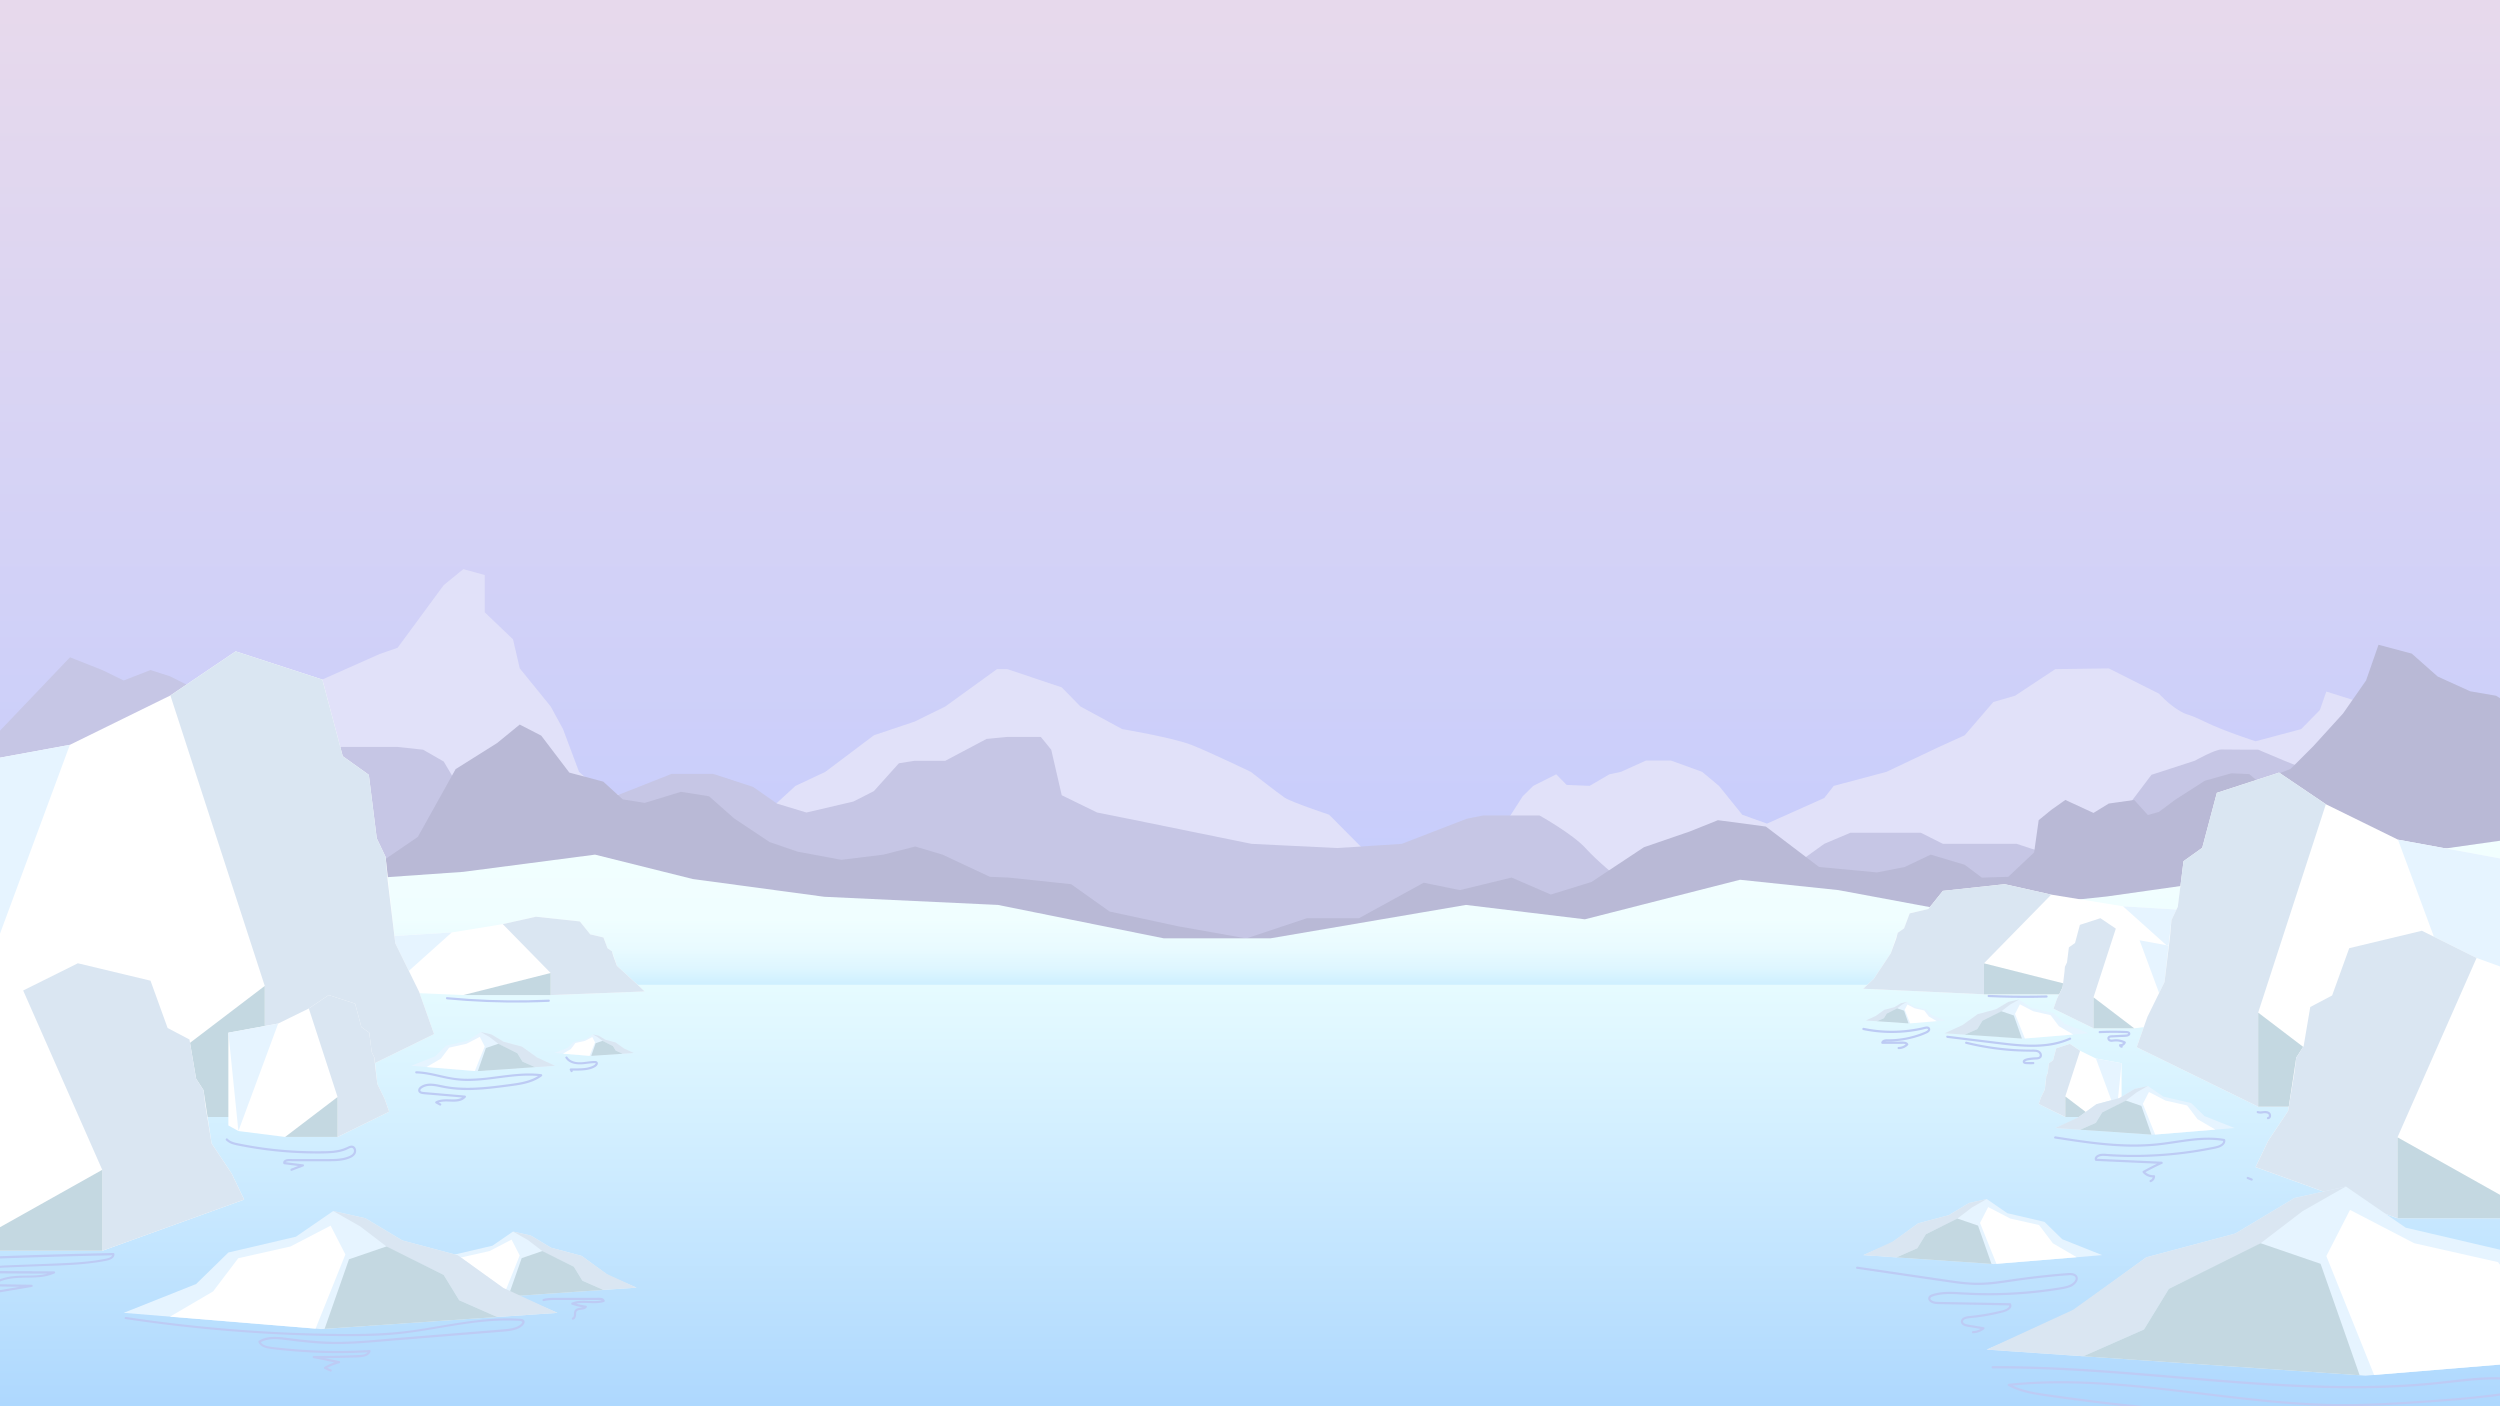 <svg xmlns="http://www.w3.org/2000/svg" xmlns:xlink="http://www.w3.org/1999/xlink" viewBox="0 0 3382.71 1902.77"><rect x="0" y="0" width="3382.71" height="1902.77" fill="#333333" stroke="none"/><defs><style>.cls-1{fill:url(#linear-gradient)}.cls-2{fill:url(#linear-gradient-2)}.cls-3{fill:#e1e1f9}.cls-4{fill:#c6c6e5}.cls-5{fill:#b9b9d6}.cls-6{fill:url(#linear-gradient-3)}.cls-7{fill:#fff}.cls-8{fill:#dae6f2}.cls-9{fill:#c4d8e1}.cls-10{fill:#e6f4ff}.cls-11{fill:#bdcbf4}</style><linearGradient id="linear-gradient" x1="1692.35" x2="1692.35" y1="-58.61" y2="1298.39" gradientUnits="userSpaceOnUse"><stop offset="0" stop-color="#e9daeb"/><stop offset="1" stop-color="#c4ccfe"/></linearGradient><linearGradient id="linear-gradient-2" x1="1692.35" x2="1692.35" y1="1269.39" y2="2156.39" gradientUnits="userSpaceOnUse"><stop offset="0" stop-color="#ecffff"/><stop offset="1" stop-color="#95c8fe"/></linearGradient><linearGradient id="linear-gradient-3" x1="1692.35" x2="1692.35" y1="1133.09" y2="1332.41" gradientUnits="userSpaceOnUse"><stop offset="0" stop-color="#f2ffff"/><stop offset=".55" stop-color="#f0feff"/><stop offset=".75" stop-color="#e9fbff"/><stop offset=".89" stop-color="#def6ff"/><stop offset="1" stop-color="#ceefff"/></linearGradient></defs><g id="Layer_3" data-name="Layer 3"><rect width="3494" height="1357" x="-54.65" y="-58.61" class="cls-1"/><rect width="3494" height="887" x="-54.65" y="1269.39" class="cls-2"/><path d="M-113.65,1141.78l262.59-78.44,132.71-37.65,61.05-49.37,63.07-43.4,107.93-48L538,876.48l62.38-84.74,26.54-21.66,29,8v50.42l38.26,36.62,9.09,39.24,41.86,51.54,16.67,30.59,21.68,57.86,21.69,19,52.42,20,70.7,58.46,65.11-2.39,82.94-76.05,40.43-19,65.7-49.49,55.23-18.57,41.4-20.39,69.89-50.54h14l73.62,24.7,25.32,25.84,56.47,30.6s68.36,11.55,93.18,21.21,80.82,36.64,80.82,36.64,37,29,46,35,60,23,60,23l61.65,62,73.35-3,51.14-37.55,49.56-5.45,26.3-41,14.24-14.05,31.06-15.6,14.11,14.33,31.06,1.27,26.78-15.6,15.58-3.36,33.88-15.26h33.88l42.12,15.26,22.82,19,31.47,39.05,33.47,12,77.53-34.65,12.83-16.4,71.35-19,68.07-32.3,37.78-17.19,38.71-45,29.39-8.47,54.45-36,72.38-1,67.89,34.17s12.15,13.5,26.15,22.16,8.63,2.54,35.31,15.6S3052,1003,3052,1003l61.65-16.44L3139,960.72l8.7-25,53.77,16.94,21.07,23.64,22.11,18.57,93.18,5.78,76.49,47.07L3528,1250.41v48H-144.71l31.06-141.63Z" class="cls-3"/><path d="M-113.65,1107.84,94.68,889.39l43.67,17.23,29,14.12,36.3-14.12L230,915.09l34.35,17.3,66,24.29,30.36,3.37,14.64,37.34,61.78,13.3H538l34.51,3.72,27.87,16,16.16,27.29,63.77-9.34,43.7,51.05h52.34l66.31-26.18,66.15-26.14h56.16l54,17.67,32.39,22.59,39.78,12.06,63.65-14.89,27.68-14.11,33.82-37.65,21.41-3.36h41.4l55.77-29.57,28.12-2.73h45.3l14.11,17.33,14.21,61.62,47.91,23.36,42.35,8.45,166.59,33.94,115.77,5.67,87.53-5.67,87.78-33.94,22.33-4.45h76.24s44.94,25.12,62.12,44.06,43.36,39.64,43.36,39.64l63.93,3h112.94l66.66-22.29,36.28-26.06,35.41-15h95.16l29.94,15h99.79l57.88,19,49.41-13.29,36.62-48.06,38.51-51.05,58.58-19s27.64-15.52,36.17-15.26,49.67.29,49.67.29l35.57,15,25.92,10.38,43.35,8.58,103,16.05,175.83,62.39V1324.5H-113.65Z" class="cls-4"/><polygon points="439.22 1218.56 565.35 1132.39 616.5 1040.68 672.64 1005.39 703.22 980.39 732.35 995.39 770.35 1045.39 816.29 1057.62 842.63 1081.62 872.35 1086.39 921.35 1071.39 959.35 1077.39 993.35 1107.39 1041.35 1139.39 1079.35 1152.39 1138.35 1163.39 1195.35 1156.39 1238.35 1145.39 1275.35 1156.39 1339.35 1186.39 1364.35 1187.39 1449.35 1196.39 1501.41 1233.39 1594.35 1253.39 1686.35 1269.75 1768.23 1242.42 1838.82 1242.42 1926.35 1194.39 1975.35 1204.39 2045.35 1187.39 2098.35 1210.39 2153.35 1193.39 2224.35 1146.39 2286.35 1125.07 2324.47 1109.78 2389.35 1118.39 2461.41 1173.13 2539.72 1180.44 2577.23 1173.13 2612.35 1156.39 2658.38 1170.09 2681.63 1187.5 2717.35 1186.39 2752.35 1153.39 2758.5 1109.78 2775.67 1095.74 2794.59 1082.39 2832.68 1099.97 2853.31 1087.27 2887.76 1082.39 2906.26 1102.8 2921.2 1098.56 2942.82 1082.39 2983.35 1056.39 3019.11 1046.33 3043.35 1047.39 3055.49 1057.62 3099.35 1040.39 3130.35 1009.39 3170.35 965.39 3201.5 920.68 3218.35 872.39 3263.35 884.39 3298.35 915.39 3342.35 935.36 3377.35 941.39 3403.35 957.39 3403.35 1309.3 -113.65 1309.3 439.22 1218.56" class="cls-5"/><polygon points="-12.71 1224.44 626.88 1179.68 805.12 1156.39 937.41 1189.41 1115.29 1213.42 1350.35 1224.44 1574.82 1269.67 1718.82 1269.67 1983.53 1224.44 2144.47 1243.9 2354.35 1190.39 2487.53 1204.39 2648.26 1234.3 2850.58 1213.03 3414.35 1133.09 3414.35 1332.41 -29.65 1332.41 -12.71 1224.44" class="cls-6"/><polygon points="499 1268.5 611.25 1261.67 680.28 1250.42 725.1 1240.39 784.62 1246.81 798.64 1264.25 816.54 1268.49 821.99 1282.95 828.05 1287.16 834.71 1306.84 862.06 1331.88 872.35 1341.52 745.08 1346.39 626.88 1346.39 521.62 1341.97 499 1337.8 499 1268.5" class="cls-7"/><polygon points="680.28 1250.42 725.1 1240.39 784.62 1246.81 798.64 1264.25 816.54 1268.49 821.99 1282.95 828.05 1287.16 829.5 1292.6 834.71 1306.84 862.06 1331.88 872.35 1341.52 745.08 1346.39 745.08 1316.54 680.28 1250.42" class="cls-8"/><polygon points="745.08 1316.54 626.88 1346.39 745.08 1346.39 745.08 1316.54" class="cls-9"/><polygon points="499 1268.5 521.62 1341.97 611.25 1261.67 499 1268.5" class="cls-10"/><polygon points="3030.35 1235.91 2872.57 1226.3 2775.52 1210.5 2712.53 1196.39 2628.86 1205.42 2609.15 1229.93 2583.99 1235.89 2576.33 1256.21 2567.82 1262.14 2558.45 1289.79 2535.47 1324.31 2521 1337.86 2684.44 1345.39 2850.58 1345.39 2998.55 1339.18 3030.35 1333.32 3030.35 1235.91" class="cls-7"/><polygon points="2775.52 1210.5 2712.53 1196.39 2628.86 1205.42 2609.15 1229.93 2583.99 1235.89 2576.33 1256.21 2567.82 1262.14 2565.77 1269.77 2558.45 1289.79 2535.47 1324.31 2521 1337.86 2684.44 1345.39 2684.44 1303.44 2775.52 1210.5" class="cls-8"/><polygon points="2684.44 1303.44 2850.58 1345.39 2684.44 1345.39 2684.44 1303.44" class="cls-9"/><polygon points="3030.35 1235.91 2998.55 1339.18 2872.57 1226.3 3030.35 1235.91" class="cls-10"/><polygon points="537.98 1742.27 591.95 1720.79 616 1697.3 666.31 1685.54 694.13 1666.39 718.09 1671.77 745.63 1688.29 786.94 1699.31 823.85 1726.3 861.24 1742.27 685.04 1754.39 537.98 1742.27" class="cls-10"/><polygon points="694.13 1666.39 714.23 1677.82 735.84 1694.35 776.48 1714.02 788.04 1732.9 816.29 1745.36 861.24 1742.27 820.99 1723.73 786.94 1699.31 745.63 1688.29 718.09 1671.77 694.13 1666.39" class="cls-8"/><polygon points="687.72 1754.2 705.9 1702.35 733.79 1692.78 776.48 1714.02 788.04 1732.9 816.29 1745.36 687.72 1754.2" class="cls-9"/><polygon points="572.48 1745.11 604.62 1726.3 623.35 1701.57 662.36 1692.78 692.2 1677.27 703.22 1698.75 680.99 1754.05 572.48 1745.11" class="cls-7"/><polygon points="2947.35 1281.91 2895.05 1272.3 2862.88 1256.5 2841.99 1242.39 2814.26 1251.42 2807.72 1275.93 2799.38 1281.89 2796.84 1302.21 2794.02 1308.14 2790.92 1335.79 2783.3 1351.31 2778.5 1364.86 2832.68 1391.39 2887.76 1391.39 2936.81 1385.18 2947.35 1379.32 2947.35 1281.91" class="cls-7"/><polygon points="2862.88 1256.5 2841.99 1242.39 2814.26 1251.42 2807.72 1275.93 2799.38 1281.89 2796.84 1302.21 2794.02 1308.14 2793.34 1315.77 2790.92 1335.79 2783.3 1351.31 2778.5 1364.86 2832.68 1391.39 2832.68 1349.44 2862.88 1256.5" class="cls-8"/><polygon points="2832.68 1349.44 2887.76 1391.39 2832.68 1391.39 2832.68 1349.44" class="cls-9"/><polygon points="2947.35 1281.91 2936.81 1385.18 2895.05 1272.3 2947.35 1281.91" class="cls-10"/><polygon points="-126.65 1048.46 94.53 1007.82 230.56 941 318.87 881.34 436.16 919.52 463.78 1023.2 499.05 1048.39 509.79 1134.31 521.72 1159.37 534.85 1276.31 567.07 1341.94 587.35 1399.22 358.24 1511.39 125.34 1511.39 -82.08 1485.13 -126.65 1460.36 -126.65 1048.46" class="cls-7"/><polygon points="230.56 941 318.87 881.34 436.16 919.52 463.78 1023.2 499.05 1048.39 509.79 1134.31 521.72 1159.37 524.59 1191.66 534.85 1276.31 567.07 1341.94 587.35 1399.22 358.24 1511.39 358.24 1334.01 230.56 941" class="cls-8"/><polygon points="358.24 1334.01 125.34 1511.39 358.24 1511.39 358.24 1334.01" class="cls-9"/><polygon points="-126.65 1048.46 -82.08 1485.13 94.53 1007.82 -126.65 1048.46" class="cls-10"/><polygon points="309 1397.32 376.4 1384.93 417.86 1364.57 444.76 1346.39 480.51 1358.02 488.93 1389.62 499.67 1397.3 502.95 1423.48 506.58 1431.11 510.58 1466.75 520.4 1486.75 526.58 1504.2 456.76 1538.39 385.79 1538.39 322.58 1530.39 309 1522.84 309 1397.32" class="cls-7"/><polygon points="417.86 1364.57 444.76 1346.39 480.51 1358.02 488.93 1389.62 499.67 1397.3 502.95 1423.48 506.58 1431.11 507.46 1440.95 510.58 1466.75 520.4 1486.75 526.58 1504.2 456.76 1538.39 456.76 1484.33 417.86 1364.57" class="cls-8"/><polygon points="456.76 1484.33 385.79 1538.39 456.76 1538.39 456.76 1484.33" class="cls-9"/><polygon points="309 1397.32 322.58 1530.39 376.4 1384.93 309 1397.32" class="cls-10"/><polygon points="167.35 1776.39 265.35 1737.39 309 1694.74 400.35 1673.39 450.85 1638.62 494.35 1648.39 544.35 1678.39 619.35 1698.39 686.35 1747.39 754.24 1776.39 434.35 1798.39 167.35 1776.39" class="cls-10"/><polygon points="450.85 1638.62 487.35 1659.39 526.58 1689.39 600.35 1725.09 621.35 1759.39 672.64 1782 754.24 1776.39 681.18 1742.74 619.35 1698.39 544.35 1678.39 494.35 1648.39 450.85 1638.62" class="cls-8"/><polygon points="439.22 1798.05 472.22 1703.91 522.86 1686.54 600.35 1725.09 621.35 1759.39 672.64 1782 439.22 1798.05" class="cls-9"/><polygon points="230 1781.55 288.35 1747.39 322.35 1702.5 393.18 1686.54 447.35 1658.39 467.35 1697.39 427 1797.78 230 1781.55" class="cls-7"/><polygon points="750.3 1424.77 768.21 1417.64 776.18 1409.85 792.88 1405.95 802.11 1399.6 810.05 1401.38 819.19 1406.86 832.89 1410.52 845.14 1419.47 857.54 1424.77 799.09 1428.79 750.3 1424.77" class="cls-10"/><polygon points="802.11 1399.6 808.77 1403.39 815.94 1408.87 829.42 1415.4 833.26 1421.66 842.63 1425.8 857.54 1424.77 844.19 1418.62 832.89 1410.52 819.19 1406.86 810.05 1401.38 802.11 1399.6" class="cls-8"/><polygon points="799.98 1428.73 806.01 1411.53 815.26 1408.35 829.42 1415.4 833.26 1421.66 842.63 1425.8 799.98 1428.73" class="cls-9"/><polygon points="761.75 1425.71 772.41 1419.47 778.62 1411.27 791.57 1408.35 801.47 1403.21 805.12 1410.33 797.75 1428.68 761.75 1425.71" class="cls-7"/><polygon points="556.35 1442.09 588.86 1429.15 603.34 1415 633.65 1407.92 650.4 1396.39 664.83 1399.63 681.42 1409.58 706.3 1416.21 728.52 1432.47 751.04 1442.09 644.93 1449.39 556.35 1442.09" class="cls-10"/><polygon points="650.4 1396.39 662.51 1403.27 675.52 1413.23 700 1425.07 706.96 1436.45 723.98 1443.95 751.04 1442.09 726.81 1430.93 706.3 1416.21 681.42 1409.58 664.83 1399.63 650.4 1396.39" class="cls-8"/><polygon points="646.54 1449.28 657.49 1418.05 674.29 1412.28 700 1425.07 706.96 1436.45 723.98 1443.95 646.54 1449.28" class="cls-9"/><polygon points="577.14 1443.8 596.49 1432.47 607.77 1417.58 631.27 1412.28 649.24 1402.94 655.87 1415.88 642.49 1449.18 577.14 1443.8" class="cls-7"/><polygon points="-268 1406.57 -82.65 1381.48 31.35 1340.22 105.35 1303.39 203.65 1326.96 226.8 1390.97 256.35 1406.53 265.35 1459.58 275.35 1475.05 286.35 1547.25 313.35 1587.77 330.35 1623.13 138.35 1692.39 -56.82 1692.39 -230.65 1676.18 -268 1660.88 -268 1406.57" class="cls-7"/><polygon points="31.35 1340.22 105.35 1303.39 203.65 1326.96 226.8 1390.97 256.35 1406.53 265.35 1459.58 275.35 1475.05 277.76 1494.98 286.35 1547.25 313.35 1587.77 330.35 1623.13 138.35 1692.39 138.35 1582.87 31.35 1340.22" class="cls-8"/><polygon points="138.35 1582.87 -56.82 1692.39 138.35 1692.39 138.35 1582.87" class="cls-9"/><polygon points="2844.38 1698.27 2790.4 1676.79 2766.36 1653.3 2716.04 1641.54 2688.22 1622.39 2664.26 1627.77 2636.72 1644.29 2595.41 1655.31 2558.51 1682.3 2521.12 1698.27 2697.31 1710.39 2844.38 1698.27" class="cls-10"/><polygon points="2688.22 1622.39 2668.12 1633.82 2646.51 1650.35 2605.88 1670.02 2594.31 1688.9 2566.06 1701.36 2521.12 1698.27 2561.36 1679.73 2595.41 1655.31 2636.72 1644.29 2664.26 1627.77 2688.22 1622.39" class="cls-8"/><polygon points="2694.63 1710.2 2676.45 1658.35 2648.56 1648.78 2605.88 1670.02 2594.31 1688.9 2566.06 1701.36 2694.63 1710.2" class="cls-9"/><polygon points="2809.87 1701.11 2777.73 1682.3 2759 1657.57 2719.99 1648.78 2690.15 1633.27 2679.14 1654.75 2701.36 1710.05 2809.87 1701.11" class="cls-7"/><polygon points="3403.35 1165.29 3244.68 1136.13 3147.09 1088.19 3083.74 1045.39 2999.59 1072.78 2979.78 1147.16 2954.47 1165.23 2946.77 1226.87 2938.21 1244.85 2928.79 1328.74 2905.68 1375.83 2891.13 1416.92 3055.49 1497.39 3222.57 1497.39 3371.38 1478.55 3403.35 1460.78 3403.35 1165.29" class="cls-7"/><polygon points="3147.09 1088.19 3083.74 1045.39 2999.59 1072.78 2979.78 1147.16 2954.47 1165.23 2946.77 1226.87 2938.21 1244.85 2936.15 1268.01 2928.79 1328.74 2905.68 1375.83 2891.13 1416.92 3055.49 1497.39 3055.49 1370.13 3147.09 1088.19" class="cls-8"/><polygon points="3055.49 1370.13 3222.57 1497.39 3055.49 1497.39 3055.49 1370.13" class="cls-9"/><polygon points="3403.35 1165.29 3371.38 1478.55 3244.68 1136.13 3403.35 1165.29" class="cls-10"/><polygon points="2870.69 1438.65 2835.94 1432.26 2814.56 1421.76 2800.69 1412.39 2782.26 1418.39 2777.92 1434.68 2772.38 1438.64 2770.69 1452.14 2768.81 1456.07 2766.75 1474.45 2761.69 1484.76 2758.5 1493.76 2794.5 1511.39 2831.09 1511.39 2863.69 1507.26 2870.69 1503.37 2870.69 1438.65" class="cls-7"/><polygon points="2814.56 1421.76 2800.69 1412.39 2782.26 1418.39 2777.92 1434.68 2772.38 1438.64 2770.69 1452.14 2768.81 1456.07 2768.36 1461.15 2766.75 1474.45 2761.69 1484.76 2758.5 1493.76 2794.5 1511.39 2794.5 1483.52 2814.56 1421.76" class="cls-8"/><polygon points="2794.5 1483.52 2831.09 1511.39 2794.5 1511.39 2794.5 1483.52" class="cls-9"/><polygon points="2870.69 1438.65 2863.69 1507.26 2835.94 1432.26 2870.69 1438.65" class="cls-10"/><polygon points="2632.05 1380.77 2614.14 1373.64 2606.17 1365.85 2589.48 1361.95 2580.25 1355.6 2572.3 1357.38 2563.16 1362.86 2549.46 1366.52 2537.22 1375.47 2524.81 1380.77 2583.26 1384.79 2632.05 1380.77" class="cls-10"/><polygon points="2580.25 1355.6 2573.58 1359.39 2566.41 1364.87 2552.93 1371.4 2549.09 1377.66 2539.72 1381.8 2524.81 1380.77 2538.16 1374.62 2549.46 1366.52 2563.16 1362.86 2572.3 1357.38 2580.25 1355.6" class="cls-8"/><polygon points="2582.37 1384.73 2576.34 1367.53 2567.09 1364.35 2552.93 1371.4 2549.09 1377.66 2539.72 1381.8 2582.37 1384.73" class="cls-9"/><polygon points="2620.6 1381.71 2609.94 1375.47 2603.73 1367.27 2590.79 1364.35 2580.89 1359.21 2577.23 1366.33 2584.61 1384.68 2620.6 1381.71" class="cls-7"/><polygon points="2826 1398.09 2793.49 1385.15 2779.01 1371 2748.7 1363.92 2731.95 1352.39 2717.52 1355.63 2700.93 1365.58 2676.05 1372.21 2653.83 1388.47 2631.31 1398.09 2737.43 1405.39 2826 1398.09" class="cls-10"/><polygon points="2731.95 1352.39 2719.84 1359.27 2706.83 1369.23 2682.36 1381.07 2675.39 1392.45 2658.38 1399.95 2631.31 1398.09 2655.55 1386.93 2676.05 1372.21 2700.93 1365.58 2717.52 1355.63 2731.95 1352.39" class="cls-8"/><polygon points="2735.81 1405.28 2724.86 1374.05 2708.07 1368.28 2682.36 1381.07 2675.39 1392.45 2658.38 1399.95 2735.81 1405.28" class="cls-9"/><polygon points="2805.22 1399.8 2785.86 1388.47 2774.58 1373.58 2751.09 1368.28 2733.11 1358.94 2726.48 1371.88 2739.86 1405.18 2805.22 1399.8" class="cls-7"/><polygon points="3650.35 1362.57 3465 1337.48 3351 1296.22 3277 1259.39 3178.71 1282.96 3155.56 1346.97 3126 1362.53 3117 1415.58 3107 1431.05 3096 1503.25 3069 1543.77 3052 1579.13 3244 1648.39 3439.18 1648.39 3613 1632.18 3650.35 1616.88 3650.35 1362.57" class="cls-7"/><polygon points="3351 1296.22 3277 1259.39 3178.71 1282.96 3155.56 1346.97 3126 1362.53 3117 1415.58 3107 1431.05 3104.6 1450.98 3096 1503.25 3069 1543.77 3052 1579.13 3244 1648.39 3244 1538.87 3351 1296.22" class="cls-8"/><polygon points="3244 1538.87 3439.18 1648.39 3244 1648.39 3244 1538.87" class="cls-9"/><polygon points="3628.35 1826.14 3471.35 1763.66 3401.42 1695.34 3255.07 1661.13 3174.16 1605.43 3104.47 1621.07 3024.37 1669.14 2904.21 1701.18 2796.87 1779.68 2688.12 1826.14 3200.6 1861.39 3628.35 1826.14" class="cls-10"/><polygon points="3174.16 1605.43 3115.69 1638.7 3052.84 1686.76 2934.65 1743.96 2901.01 1798.9 2818.84 1835.13 2688.12 1826.14 2805.16 1772.23 2904.21 1701.18 3024.37 1669.14 3104.47 1621.07 3174.16 1605.43" class="cls-8"/><polygon points="3192.8 1860.85 3139.93 1710.04 3058.81 1682.19 2934.65 1743.96 2901.01 1798.9 2818.84 1835.13 3192.8 1860.85" class="cls-9"/><polygon points="3527.98 1834.41 3434.5 1779.68 3380.03 1707.77 3266.57 1682.19 3179.77 1637.09 3147.73 1699.58 3212.37 1860.42 3527.98 1834.41" class="cls-7"/><polygon points="3023.38 1526.3 2982.89 1510.19 2964.86 1492.57 2927.12 1483.75 2906.26 1469.39 2888.29 1473.42 2867.64 1485.81 2836.65 1494.08 2808.97 1514.32 2780.93 1526.3 2913.08 1535.39 3023.38 1526.3" class="cls-10"/><polygon points="2906.26 1469.39 2891.18 1477.96 2874.98 1490.36 2844.5 1505.11 2835.83 1519.28 2814.64 1528.62 2780.93 1526.3 2811.11 1512.4 2836.65 1494.08 2867.64 1485.81 2888.29 1473.42 2906.26 1469.39" class="cls-8"/><polygon points="2911.07 1535.25 2897.44 1496.36 2876.52 1489.18 2844.5 1505.11 2835.83 1519.28 2814.64 1528.62 2911.07 1535.25" class="cls-9"/><polygon points="2997.5 1528.43 2973.39 1514.32 2959.35 1495.78 2930.09 1489.18 2907.71 1477.55 2899.45 1493.66 2916.11 1535.14 2997.5 1528.43" class="cls-7"/><path d="M169.77,1784.78q88.28,13.31,177.47,19,44.44,2.84,89,3.72c30,.61,60,1,89.95-1.18,57.89-4.24,114.69-22.25,173.1-19.21a32.76,32.76,0,0,1,5.15.32c3,.66,2.25,2.63.57,4.2a22.72,22.72,0,0,1-8.67,4.61c-6,1.9-12.33,2.22-18.54,2.73l-44.94,3.66L541.9,1810c-29.82,2.42-59.81,5.92-89.76,5.59-14.9-.16-29.75-1.4-44.55-3-7.29-.81-14.57-1.74-21.85-2.63a94.78,94.78,0,0,0-18.89-.9,37,37,0,0,0-16.5,5,1.51,1.51,0,0,0-.69,1.69c2.62,6.73,10,8.53,16.46,9.39,10.63,1.41,21.33,2.47,32,3.34q32.26,2.64,64.69,2.4,18.57-.15,37.13-1.24l-1.45-1.9c-1.41,4.78-7.63,5.42-11.82,5.64-6.95.38-13.92.58-20.87.78q-20.61.6-41.23.51c-1.65,0-2.09,2.61-.4,3l34.19,6.91v-2.9a77.79,77.79,0,0,0-19.43,7.88,1.5,1.5,0,0,0,0,2.59l7.74,3.61c1.74.81,3.27-1.77,1.52-2.59l-7.75-3.61v2.59a74.8,74.8,0,0,1,18.72-7.57,1.52,1.52,0,0,0,0-2.9l-34.19-6.9-.4,2.94q23.3.09,46.58-.67c6.62-.22,13.52,0,20.06-1.1,4.43-.76,8.81-2.76,10.17-7.36a1.51,1.51,0,0,0-1.44-1.9,727.85,727.85,0,0,1-121.37-3c-5.21-.57-10.55-1-15.69-2-4.07-.85-8.71-2.42-10.35-6.63l-.69,1.69c11.67-7.09,26-4.68,38.82-3.08,15.13,1.89,30.29,3.62,45.52,4.48,30.85,1.75,61.61-1.44,92.32-3.94l92-7.5,46-3.75c7.05-.57,14.14-1,21.15-1.83,5.59-.71,11.27-1.91,16.13-4.89,3-1.83,9-7.06,4.45-10.59-1.86-1.44-4.73-1.21-6.94-1.35q-6.17-.37-12.35-.43a344,344,0,0,0-44.1,2.66c-29.29,3.46-58.21,9.45-87.41,13.51-30.38,4.21-60.92,5.1-91.55,4.93q-45.6-.26-91.16-2.54-91.39-4.57-182.16-17.25-11-1.55-22-3.21c-1.89-.28-2.71,2.61-.8,2.89Z" class="cls-11"/><path d="M736,1760.54c5.14-1.36,10.44-1.53,15.72-1.54,5.5,0,11,0,16.51,0l32.73,0h9.42c1.44,0,4.35-.12,4.85,1.66l1.05-1.85c-13.77,4.27-28.72-1.83-42.28,3.71a1.51,1.51,0,0,0,0,2.89,105.15,105.15,0,0,0,18.21,4.17l-.67-2.5c-1.25,1.56-3.2,1.91-5.09,2.19a22.68,22.68,0,0,0-6,1.35,6.51,6.51,0,0,0-3.77,5.2c-.27,1.83.46,6.18-1.94,6.93-1.83.58-1,3.48.8,2.89,2.6-.82,3.68-3.38,3.9-5.91s-.25-5.3,2.41-6.47c3.87-1.7,8.91-.37,11.87-4.06.6-.76.58-2.34-.67-2.51a106.29,106.29,0,0,1-18.21-4.17v2.89c13.5-5.51,28.51.57,42.29-3.71a1.52,1.52,0,0,0,1.05-1.84c-1.31-4.62-7.57-3.86-11.22-3.86l-17.61,0L754,1756c-6.33,0-12.72,0-18.88,1.64a1.5,1.5,0,0,0,.79,2.9Z" class="cls-11"/><path d="M305.8,1542.92a22.29,22.29,0,0,0,10.25,5.69c4.32,1.25,8.8,2,13.22,2.83q14.73,2.8,29.6,4.77a525.21,525.21,0,0,0,59.95,4.47c9.7.17,19.47.27,29.15-.42a79.06,79.06,0,0,0,13.35-2,49.5,49.5,0,0,0,6.49-2.08c2.1-.85,4.07-2.1,6.22-2.8,1.61-.52,3.18-.33,4.14,1.16a5.1,5.1,0,0,1,.54,4.17c-1.15,3.8-5.78,5.61-9.18,6.74-8.95,3-18.52,2.82-27.84,2.83H396c-3.66,0-8.43-.7-11.45,1.94a3.81,3.81,0,0,0-1.22,4,1.57,1.57,0,0,0,1.45,1.11l24.77,3.12-.4-3L394,1581.3c-1.79.68-1,3.58.8,2.89L410,1578.4a1.51,1.51,0,0,0-.39-3l-24.77-3.12,1.44,1.1c-.32-1.25,1.84-1.76,2.7-1.94,2.11-.45,4.45-.17,6.59-.17h46.15c9.28,0,18.82.11,27.78-2.66,3.8-1.18,7.92-2.8,10.46-6a8.34,8.34,0,0,0,.9-9.45,6.09,6.09,0,0,0-3.59-2.86c-2.14-.58-4.27.19-6.19,1.11a55.47,55.47,0,0,1-12.9,4.5c-9.19,1.89-18.74,1.79-28.08,1.83a523,523,0,0,1-60.52-3.24q-15.1-1.68-30.1-4.26-7.47-1.27-14.91-2.78c-4-.81-8.16-1.5-11.86-3.28a15.88,15.88,0,0,1-4.76-3.4c-1.33-1.4-3.45.72-2.12,2.13Z" class="cls-11"/><path d="M563.29,1452.44c11.17.27,22.06,2.89,32.91,5.36s21.68,4.47,32.82,4.76c22.17.59,44-3.84,66-6,12.37-1.22,24.85-1.7,37.22-.2l-.76-2.79c-11.58,8.79-26.31,11.17-40.34,13.06-16.53,2.24-33.12,4.43-49.8,5.06a204.19,204.19,0,0,1-25-.49c-4.17-.36-8.33-.88-12.46-1.59-3.69-.64-7.34-1.49-11-2.18-6.65-1.24-13.85-2.12-20.25.61-2.86,1.22-6.53,3.44-6.78,6.91s2.95,5,5.79,5.37c4.05.6,8.2.76,12.28,1.11l12.89,1.12,25.77,2.23,6.44.56-1.06-2.56c-4.6,5-11.79,4.89-18.09,4.75-6.83-.15-14.09-.57-20.29,2.82a1.51,1.51,0,0,0,0,2.59l5.29,2.87c1.7.92,3.21-1.67,1.51-2.59l-5.29-2.87v2.59c11.93-6.51,28.91,3,39-8a1.52,1.52,0,0,0-1.06-2.56l-49.56-4.29-6.19-.54c-1.24-.11-2.86-.23-3.85-1.07-2.68-2.28,3.5-5.35,5.07-5.93,6.26-2.32,13.26-1.07,19.6.21a175.85,175.85,0,0,0,47,4c16.13-.59,32.16-2.69,48.15-4.81,13.5-1.8,27.63-3.68,39.51-10.85a47,47,0,0,0,4.23-2.88,1.52,1.52,0,0,0-.75-2.8c-22.12-2.69-44.27,1-66.19,3.73a268,268,0,0,1-32.87,2.52,133.63,133.63,0,0,1-16.61-1c-5.51-.69-11-1.82-16.38-3-12.18-2.71-24.36-5.89-36.9-6.19-1.93,0-1.93,3,0,3Z" class="cls-11"/><path d="M765.13,1431.61c5.59,8.68,16.85,9.23,26.08,8.15,2.94-.35,5.87-.79,8.83-1,1.51-.13,3-.22,4.54-.21.29,0,1.25-.13,1.4.16s-.53,1.08-.66,1.23c-1.48,1.72-4.25,2.76-6.34,3.47a36,36,0,0,1-7.54,1.65c-6.32.74-12.75.54-19.1.6a1.52,1.52,0,0,0-1.3,2.26l1.13,2.07c.93,1.7,3.52.18,2.59-1.51l-1.13-2.07-1.29,2.25c6.08-.06,12.22.1,18.28-.51,5.43-.55,11.1-1.8,15.61-5,1.77-1.28,3.64-3.84,2.26-6a3.64,3.64,0,0,0-3-1.51,34.5,34.5,0,0,0-5.18.17c-6.19.52-12.39,2-18.63,1.46-5.29-.43-10.93-2.41-13.92-7.06-1-1.62-3.64-.11-2.59,1.52Z" class="cls-11"/><path d="M-51.5,1704.8q40-1.62,80-2.93t80-2.34q22.44-.57,44.87-1l-1.5-1.5c.3,4.48-6.38,5.61-9.6,6.25-6.2,1.23-12.45,2.2-18.72,3-12.51,1.53-25.11,2.3-37.7,2.87-25.53,1.15-51.07,2-76.6,3-12.13.5-24.86,1.38-35.47,7.88a1.51,1.51,0,0,0,.75,2.8q38.36.3,76.69.47l21.92.08-.76-2.8c-11.24,5-23.81,5.22-35.91,5.38-11,.14-22.17.32-32.74,3.66A44.36,44.36,0,0,0-12,1738a1.51,1.51,0,0,0,1.06,2.56l53.68.77-.4-2.95-54.73,9.35c-1.9.32-1.09,3.21.8,2.89l54.73-9.35c1.71-.29,1.24-2.92-.4-2.94l-53.68-.77,1.06,2.56c8.2-7,19.1-9.67,29.63-10.65,11.5-1.06,23.09-.22,34.58-1.47a64.19,64.19,0,0,0,19.51-5c1.42-.63.64-2.79-.75-2.79q-38.35-.12-76.7-.39l-21.91-.16.76,2.79c9.72-6,21.35-6.92,32.48-7.4,12.9-.57,25.8-1,38.7-1.51,25.85-1,51.87-1.29,77.56-4.48,7-.87,14-1.92,20.94-3.4,4.3-.93,10.26-3.45,9.9-8.76a1.53,1.53,0,0,0-1.5-1.5q-40,.86-80,2t-80,2.59q-22.41.81-44.84,1.72c-1.92.07-1.93,3.07,0,3Z" class="cls-11"/><path d="M604.83,1352.22q26.79,2.51,53.69,3.58t53.81.67q15.12-.23,30.24-.9c1.92-.09,1.93-3.09,0-3q-26.88,1.2-53.8,1T635,1351.59q-15.09-1-30.16-2.37c-1.92-.18-1.91,2.82,0,3Z" class="cls-11"/><path d="M2696.26,1851.63c47.48-.28,94.94,1.87,142.31,5.08,47.69,3.24,95.29,7.54,142.93,11.47,47.29,3.9,94.62,7.44,142.05,9.2,47.24,1.75,94.59,1.72,141.78-1.52,23.41-1.61,46.67-4.48,70-6.87,23-2.37,46.48-3.9,69.47-.38a158.29,158.29,0,0,1,16.57,3.48l-.67-2.51c-15.62,14.07-38.24,16-58.17,18.33-23.58,2.83-47.26,4.73-70.95,6.41-47.35,3.35-94.81,6.45-142.31,5.16-92.42-2.5-183.66-19-275.66-26.73-51.74-4.34-103.85-5.79-155.57-.4-1.37.15-2.17,2-.76,2.8,15.27,8.4,32.47,11.41,49.52,13.91q28.52,4.17,57.09,7.78,57.63,7.32,115.5,12.43,116.08,10.26,232.72,11.67,32.63.39,65.26.09c20.57-.2,42.28-2.13,61.83,5.58v-2.89c-46.23,8.89-93.33,11.75-140.34,12.24-47.18.49-94.34-1.3-141.52-1.55-26.49-.14-53,.22-79.45,1.72a1.51,1.51,0,0,0-1.45,1.9c2.9,9.17,13.27,11.21,21.73,11.58,14.83.63,29.74.15,44.58.57q46.34,1.32,92.5,6,26.76,2.71,53.39,6.55l.4-2.94-112.59,13.07a1.61,1.61,0,0,0-1.45,1.1c-3.79,11,18.14,12.46,24,13.65l44.44,9c1.89.38,2.69-2.51.8-2.89l-36.11-7.33-18.06-3.66c-3.53-.71-14.16-2.22-12.16-8l-1.45,1.1,112.59-13.07c1.51-.18,2.23-2.69.4-3a1288.89,1288.89,0,0,0-175.21-13.15c-9.77-.06-30.93,3.09-34.9-9.45l-1.44,1.9c47.35-2.68,94.78-1.68,142.17-.81s94.62,1.6,141.81-1.74a659.81,659.81,0,0,0,78.13-10c1.61-.31,1.23-2.41,0-2.89-16.74-6.61-34.91-6-52.59-5.81q-28.68.38-57.37.19-58.1-.36-116.13-2.92-116.07-5.12-231.51-19-32.55-3.93-65-8.55c-19.94-2.85-40.67-5.15-58.59-15l-.76,2.79c46.39-4.83,93.12-4.18,139.59-.85,46.74,3.35,93.23,9.32,139.74,14.9s93.18,10.82,140,12.68c48.15,1.92,96.2-.76,144.22-4.07,23.69-1.63,47.38-3.38,71-6,19.63-2.15,41.4-3.27,59.22-12.65a54,54,0,0,0,11-7.7,1.51,1.51,0,0,0-.67-2.5c-44.73-11.91-91.31-2-136.42,2-47.34,4.21-94.94,5-142.44,3.75s-95.21-4.47-142.72-8.27c-47.88-3.82-95.71-8.21-143.62-11.72-47.59-3.48-95.28-6.09-143-6.38q-8.85-.06-17.7,0a1.5,1.5,0,0,0,0,3Z" class="cls-11"/><path d="M2512.49,1716.81l63.81,9.34c21.25,3.11,42.48,6.3,63.73,9.33a286.34,286.34,0,0,0,31.47,3.13,204,204,0,0,0,31.81-1.89c10.52-1.34,21-3,31.52-4.46q16-2.16,32.08-3.85c10.61-1.11,21.24-2.19,31.89-2.87,2.77-.18,7.18-.28,9.06,2.24,2.48,3.33-2.09,7.7-4.67,9.34-3.34,2.13-7.26,3.13-11.11,3.89-4.82.94-9.69,1.64-14.55,2.36q-15.8,2.33-31.7,3.79a594,594,0,0,1-63.42,2.47c-10.55-.15-21.08-.68-31.62-1.26-9.87-.55-19.87-.87-29.62,1.1a49.82,49.82,0,0,0-7,1.87,7.84,7.84,0,0,0-4.48,3.19c-1.69,3,.11,5.86,2.67,7.54,3.22,2.12,6.91,2.44,10.66,2.51l16.31.3,64.65,1.18,15.72.29-1.3-.74c1.19,2.74-2.57,4.94-4.56,5.87-3.25,1.54-7.09,2.11-10.57,2.93q-12.08,2.8-24.36,4.6-6.37.93-12.77,1.57c-2.95.29-5.84.53-8.57,1.79-2.27,1.05-4.32,3-4.37,5.63s1.86,4.7,4.18,5.76c3.51,1.6,7.67,1.85,11.43,2.5l14.59,2.5-.67-2.51a22.2,22.2,0,0,1-13.09,4.81c-1.92.07-1.93,3.07,0,3a25.65,25.65,0,0,0,15.22-5.69,1.51,1.51,0,0,0-.67-2.51l-12.25-2.1c-3.71-.63-7.56-1-11.2-2-1.94-.51-5.45-1.87-4.38-4.54.89-2.22,4.36-3,6.41-3.3,3.76-.61,7.61-.79,11.39-1.27q5.93-.75,11.81-1.74,11.94-2,23.7-5c5.15-1.31,14.36-4.83,11.32-11.85a1.47,1.47,0,0,0-1.29-.74l-64.66-1.18-32.32-.59c-3.38-.07-7.52-.34-10-3-3.15-3.47,4.53-5.07,6.57-5.58,9.74-2.43,19.88-2.2,29.83-1.68,10.41.54,20.8,1.14,31.23,1.32a596.76,596.76,0,0,0,63.43-2.25q15.72-1.41,31.36-3.63c5.14-.73,10.27-1.51,15.39-2.39a47.71,47.71,0,0,0,11.19-3.06,17.73,17.73,0,0,0,8.57-7.3c1.8-3.27,1.56-7.22-1.64-9.48-2.71-1.92-6.48-2.16-9.69-2-5.22.31-10.43.82-15.64,1.28-21.27,1.91-42.46,4.48-63.59,7.59-10.59,1.56-21.2,3.14-31.89,3.87a183,183,0,0,1-31.49-.72c-10.66-1.11-21.25-2.79-31.84-4.35l-31.91-4.67-63.82-9.34-15.51-2.27c-1.89-.28-2.71,2.61-.8,2.89Z" class="cls-11"/><path d="M2780.44,1540.5c29.84,4.66,59.78,9.32,90,10.68a327.16,327.16,0,0,0,45.15-.85c14.81-1.38,29.45-4,44.19-5.94,16.32-2.1,33-3.27,49.27-.41l-1.05-1c1,4.36-5,6.72-8.2,7.64-3,.85-6.14,1.34-9.2,1.94s-6.36,1.23-9.55,1.79q-19.66,3.51-39.54,5.51a536.57,536.57,0,0,1-79.57,2.14c-3.73-.17-7.44-.39-11.16-.64a32.76,32.76,0,0,0-8.51,0c-4,.74-9.26,3.5-7.58,8.38a1.57,1.57,0,0,0,1.45,1.1l69.29,3.14,19.44.89-.76-2.8q-12.43,5.67-24.37,12.35a1.53,1.53,0,0,0-.3,2.36,18.57,18.57,0,0,0,15.07,6.34l-1.5-1.5a5.32,5.32,0,0,1-3.49,5c-1.81.63-1,3.53.79,2.89a8.39,8.39,0,0,0,5.7-7.9,1.51,1.51,0,0,0-1.5-1.5,15.72,15.72,0,0,1-12.95-5.47l-.3,2.36q11.92-6.67,24.37-12.35c1.44-.66.6-2.73-.76-2.79l-69.29-3.15-19.44-.88,1.44,1.1c-1.28-3.73,5.09-4.82,7.55-4.92a88.22,88.22,0,0,1,9,.53c3.24.2,6.47.37,9.71.51q19.89.87,39.83.26a538.27,538.27,0,0,0,79.09-8.28q5.51-1,11-2.09a53,53,0,0,0,9.06-2.23c4.42-1.73,9.28-5.16,8.05-10.56a1.44,1.44,0,0,0-1-1.05c-29.43-5.17-58.8,2.23-88,5.58-30,3.45-60.29,1.77-90.2-1.81-16.86-2-33.64-4.63-50.42-7.25-1.89-.29-2.7,2.6-.8,2.89Z" class="cls-11"/><path d="M3041,1595.36l5.3,2.11a1.46,1.46,0,0,0,1.15-.15,1.53,1.53,0,0,0,.69-.89,1.51,1.51,0,0,0-.15-1.16,1.68,1.68,0,0,0-.9-.69l-5.29-2.11a1.56,1.56,0,0,0-1.16.15,1.52,1.52,0,0,0-.69.9,1.49,1.49,0,0,0,.15,1.15,1.76,1.76,0,0,0,.9.69Z" class="cls-11"/><path d="M3054.55,1506.22a15.56,15.56,0,0,0,7,.31,14.29,14.29,0,0,1,6,.12,4,4,0,0,1,2,1.3,2.83,2.83,0,0,1,.41,1.36,2.75,2.75,0,0,1-.36,1.54,1,1,0,0,1-.84.57c-1.92.1-1.94,3.1,0,3a4.42,4.42,0,0,0,4.08-3.78,5.63,5.63,0,0,0-2.1-5.66c-2-1.53-4.65-1.82-7.08-1.66-2.76.17-5.59,1-8.29,0a1.5,1.5,0,0,0-1.84,1.05,1.52,1.52,0,0,0,1.05,1.84Z" class="cls-11"/><path d="M2634.87,1404.39q35.19,4.32,70.39,8.62c20.84,2.54,42,4.87,63,2.51a111.2,111.2,0,0,0,33.47-8.84c1.76-.8.23-3.38-1.52-2.59-19,8.54-40.05,10.09-60.58,9.14-10.39-.48-20.73-1.58-31.06-2.82-11.51-1.37-23-2.81-34.51-4.22l-39.17-4.8c-1.91-.23-1.9,2.77,0,3Z" class="cls-11"/><path d="M2660,1412.38a373.1,373.1,0,0,0,61.25,9.75c10.25.76,20.48.84,30.76,1,2.07,0,4.47.16,6.18,1.47,1.14.88,2.09,2.67,1.59,4.13-.62,1.76-3,1.81-4.54,1.86-2.42.09-4.82.22-7.22.54a32.83,32.83,0,0,0-7.87,1.66c-1.76.72-3.7,2.31-3.14,4.46s3,2.53,5,2.64c3.06.17,6.13.18,9.19.06,1.92-.08,1.93-3.08,0-3q-4,.16-7.95,0a13.85,13.85,0,0,1-2.95-.27.57.57,0,0,1-.33-.18c-.08-.15,0,.21,0,0s.77-.66,1.05-.79c2-1,4.69-1.2,6.88-1.52a67.34,67.34,0,0,1,7.36-.57c3.61-.12,7.76-1.46,7.66-5.8-.1-4-3.52-6.68-7.21-7.34a38.49,38.49,0,0,0-6.79-.32q-3.89,0-7.77-.08-7.77-.15-15.52-.64-15.43-1-30.75-3.23-17.18-2.55-34.06-6.71c-1.87-.46-2.67,2.43-.8,2.89Z" class="cls-11"/><path d="M2841.1,1398q10.68-.51,21.38-.43c3.57,0,7.13.11,10.7.24a43.81,43.81,0,0,1,4.86.23c.59.08,1.88.3,1.24,1s-2.05.71-2.91.76l-5.42.29-10.83.58c-2.44.13-5.76-.17-7.66,1.72s-.95,5.07,1.24,6.42a7.41,7.41,0,0,0,4.81.72,37.25,37.25,0,0,1,5.27-.37,24.36,24.36,0,0,1,10.41,2.68l-.69-1.69a4.62,4.62,0,0,1-4.77,2.61c-1.07-.1-1.58,1-1.44,1.9a3.61,3.61,0,0,0,3.52,3c1.93.12,1.93-2.88,0-3-.48,0-.57-.39-.63-.79l-1.45,1.9a7.6,7.6,0,0,0,7.66-4.81,1.48,1.48,0,0,0-.69-1.7,27.82,27.82,0,0,0-9.08-2.86,26.75,26.75,0,0,0-4.82-.21c-1.6.08-3.22.49-4.83.45-.82,0-2.83-.42-2.62-1.7s2.5-1.09,3.31-1.13c3.52-.2,7.05-.38,10.58-.57,3.25-.17,6.71,0,9.92-.62,2.16-.38,4.7-1.81,4.3-4.37-.45-2.88-3.72-3.18-6.05-3.28-3.65-.16-7.3-.28-10.94-.33q-12.19-.19-24.37.39c-1.93.09-1.94,3.09,0,3Z" class="cls-11"/><path d="M2520.92,1393.73a190.6,190.6,0,0,0,65.27,2.17c5.4-.75,10.78-1.74,16.1-3,1.18-.27,2.36-.62,3.56-.83a3.75,3.75,0,0,1,2.52.13c1.74,1.21-2.33,3.24-3.11,3.58a125.08,125.08,0,0,1-48.55,10.42c-3.77,0-10-.5-11.17,4.31a1.51,1.51,0,0,0,1.44,1.89l17.94,0h8.72c1.77,0,4.71-.34,5.7,1.53l.23-1.82a14.55,14.55,0,0,1-10.51,4.47,1.5,1.5,0,0,0,0,3,17.62,17.62,0,0,0,12.63-5.35,1.54,1.54,0,0,0,.24-1.82c-1.13-2.12-3.45-2.78-5.7-3-3.07-.24-6.23,0-9.32-.06l-19.93,0,1.45,1.9c.41-1.65,2.51-1.95,4-2.06,2.51-.18,5,0,7.55-.12a129.67,129.67,0,0,0,16.46-1.69,128.13,128.13,0,0,0,15.95-3.72,99.89,99.89,0,0,0,15.17-5.67c1.82-.9,3.83-2.45,4.18-4.57a3.89,3.89,0,0,0-3.12-4.37c-2.22-.48-4.48.3-6.62.8q-4.17,1-8.37,1.75a186.91,186.91,0,0,1-71.87-.84c-1.88-.39-2.69,2.5-.8,2.89Z" class="cls-11"/><path d="M2690.81,1349.17q30.43,1.32,60.89,1,8.75-.08,17.47-.31c1.93,0,1.94-3,0-3q-30.43.78-60.89-.07-8.75-.25-17.47-.63c-1.93-.08-1.92,2.92,0,3Z" class="cls-11"/></g></svg>
